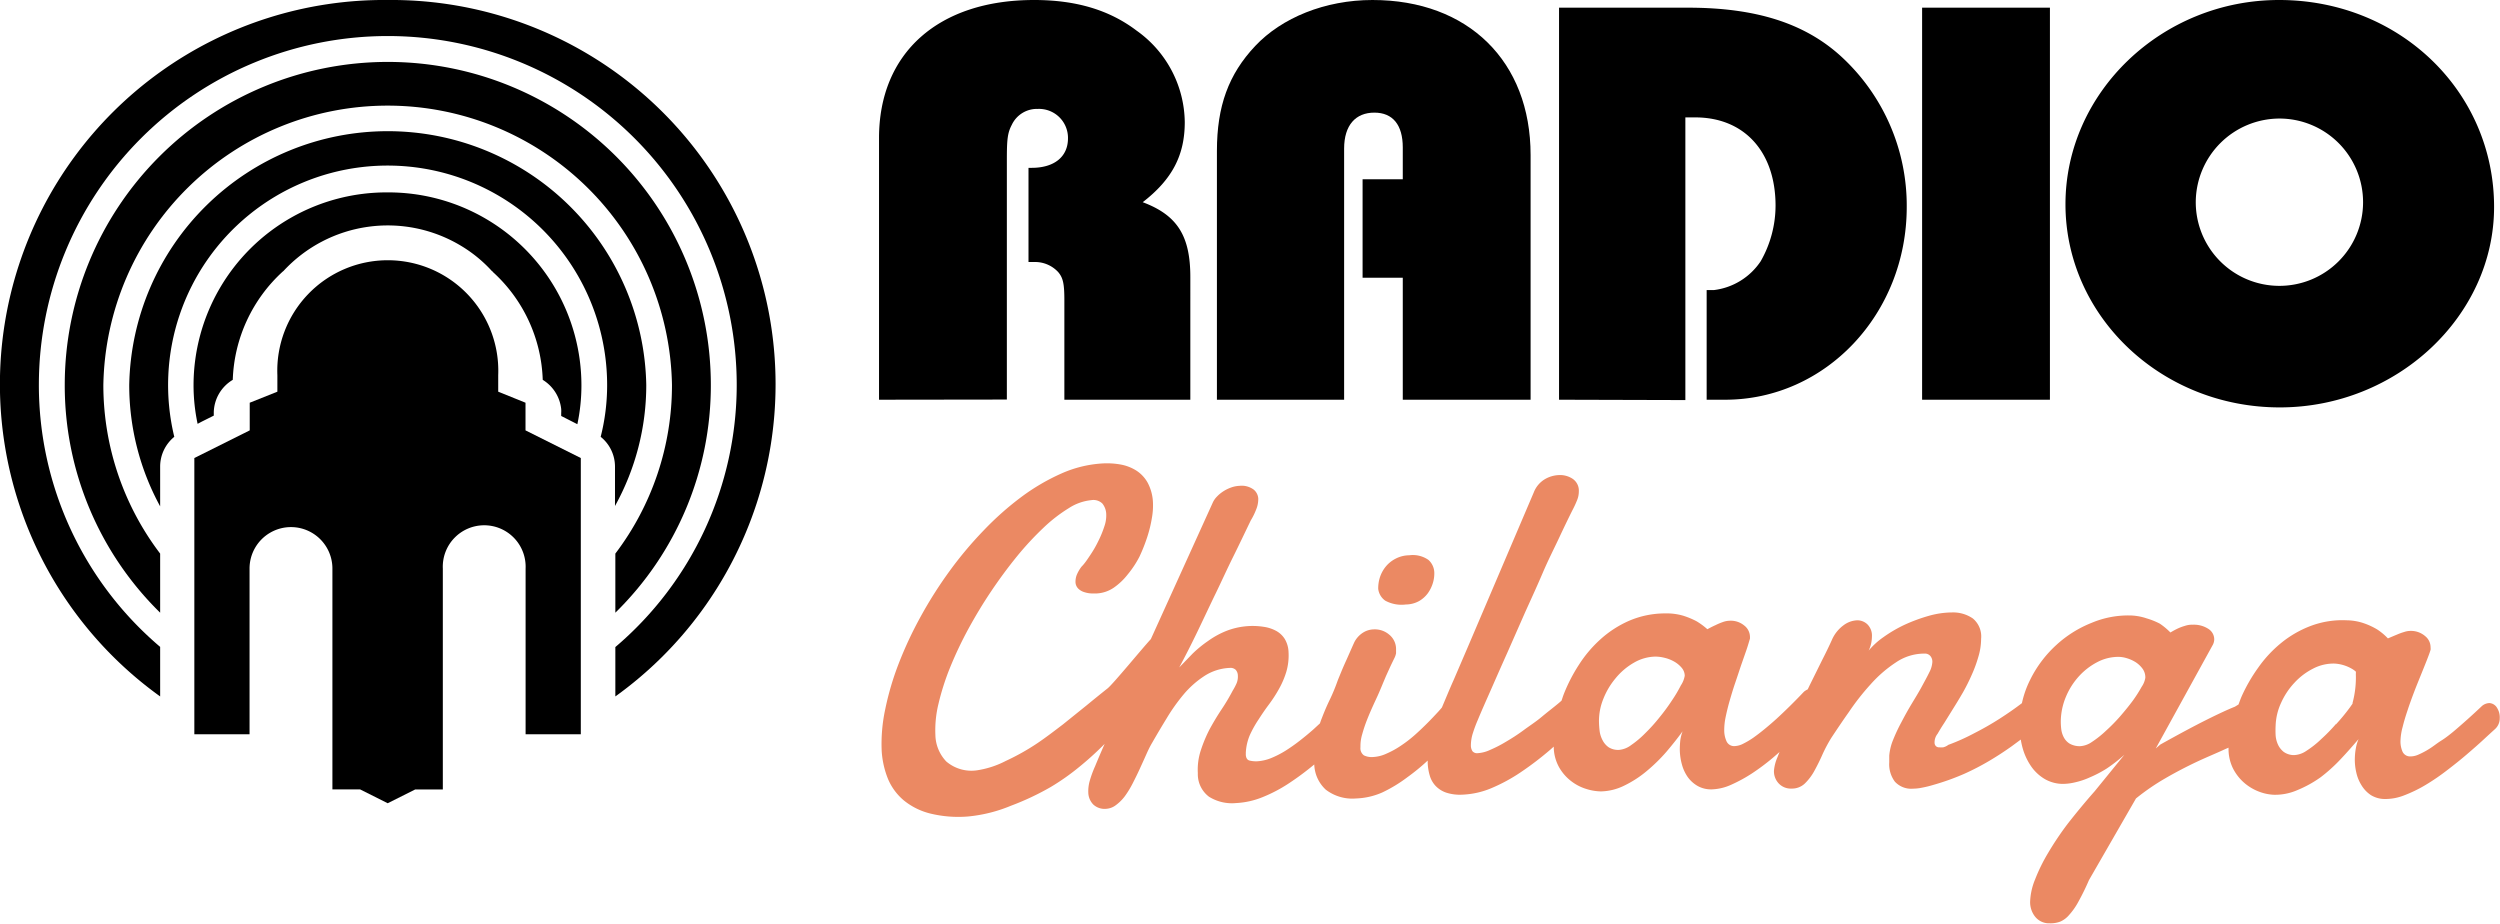 <svg xmlns="http://www.w3.org/2000/svg" viewBox="0 0 283.01 104.61"><defs><style>.cls-1{fill:#eb8963;}</style></defs><title>Logo-n</title><g id="Capa_2" data-name="Capa 2"><g id="Layer_1" data-name="Layer 1"><path d="M99.51,45.25V15.62C99.51,6,106.22,0,117.06,0c4.75,0,8.53,1.13,11.61,3.47a12.87,12.87,0,0,1,5.45,10.35c0,3.73-1.4,6.47-4.76,9.07,3.92,1.47,5.39,3.81,5.39,8.48V45.25H120.49V34c0-1.87-.14-2.54-.7-3.2a3.56,3.56,0,0,0-2.59-1.14h-.77V19h.35c2.59,0,4.12-1.27,4.12-3.34a3.28,3.28,0,0,0-3.42-3.33,3.14,3.14,0,0,0-2.94,1.8c-.49.93-.56,1.67-.56,4v27.1Z"/><path d="M158.8,45.25V31.44h-4.55V20.29h4.55v-3.6c0-2.54-1.12-3.94-3.22-3.94s-3.42,1.4-3.42,4.07V45.25h-14.4V17.09c0-5.08,1.32-8.68,4.33-11.88S150,0,155.37,0c10.84,0,17.9,6.94,17.9,17.55v27.7Z"/><path d="M176.49,45.25V.87H191.1c7.62,0,13.14,1.73,17.27,5.47a22.92,22.92,0,0,1,7.48,17.09c0,12.08-9.16,21.82-20.56,21.82H193.2V32.84H194a7.44,7.44,0,0,0,5.32-3.27A12.74,12.74,0,0,0,201,23.29c0-6.14-3.57-10-9.09-10h-1.12v32Z"/><path d="M217.59,45.25V.87h14.47V45.25Z"/><path d="M282.34,23.43c0,12.35-11,22.69-24.26,22.69-13.43,0-24.26-10.34-24.26-23S244.72,0,258,0C271.64,0,282.34,10.35,282.34,23.43Zm-33.77-.67A9.47,9.47,0,1,0,258,13.42,9.5,9.5,0,0,0,248.57,22.76Z"/><path class="cls-1" d="M156.82,68a3.87,3.87,0,0,0,2.33.43,3.14,3.14,0,0,0,1.5-.39,3.28,3.28,0,0,0,1-.9,4,4,0,0,0,.56-1.15,3.7,3.7,0,0,0,.16-1.13,2,2,0,0,0-.67-1.48,3.09,3.09,0,0,0-2.17-.52,3.4,3.4,0,0,0-1.59.41,3.53,3.53,0,0,0-1.1.91,3.81,3.81,0,0,0-.64,1.21,4.1,4.1,0,0,0-.18,1.27A1.9,1.9,0,0,0,156.82,68Z"/><path class="cls-1" d="M282.68,80.14a1.08,1.08,0,0,0-.87-.55,1.38,1.38,0,0,0-.83.32c-1.16,1.1-2.25,2.07-3.27,2.93-.43.35-.88.71-1.35,1s-.91.66-1.35.93a8.94,8.94,0,0,1-1.2.64,2.25,2.25,0,0,1-.95.22.94.94,0,0,1-.89-.55,2.9,2.9,0,0,1-.22-1.32,6.55,6.55,0,0,1,.24-1.47q.21-.86.54-1.83c.21-.65.45-1.31.71-2s.52-1.32.77-1.94.48-1.18.68-1.69.36-.93.46-1.26a1.12,1.12,0,0,0,0-.29,1.61,1.61,0,0,0-.59-1.25,2.45,2.45,0,0,0-1.63-.61,2.28,2.28,0,0,0-.76.12,7.1,7.1,0,0,0-.85.31c-.32.13-.64.27-1,.42a6.79,6.79,0,0,0-1.19-1,8,8,0,0,0-1.46-.69,6.2,6.2,0,0,0-2-.36,10.2,10.2,0,0,0-4.12.65,12,12,0,0,0-3.33,1.93,13.88,13.88,0,0,0-2.58,2.78,18.6,18.6,0,0,0-1.84,3.17c-.15.33-.26.65-.39,1L253,80q-1.2.48-3.24,1.5t-5.21,2.79l-.51.44,6.42-11.66a1.4,1.4,0,0,0,.2-.69,1.41,1.41,0,0,0-.62-1.16,3,3,0,0,0-1.8-.5,2.55,2.55,0,0,0-.9.13,5.74,5.74,0,0,0-.83.31c-.29.14-.56.29-.81.44a7.73,7.73,0,0,0-1.2-1A8.26,8.26,0,0,0,243,70a6.23,6.23,0,0,0-2-.33,10.69,10.69,0,0,0-4.2.83,13,13,0,0,0-4,2.5,13.25,13.25,0,0,0-3,4,11,11,0,0,0-.91,2.6h0c-.77.59-1.62,1.18-2.54,1.77S224.5,82.49,223.5,83a23.43,23.43,0,0,1-2.94,1.32,1.58,1.58,0,0,1-.58.28,2.29,2.29,0,0,1-.43,0,.51.51,0,0,1-.42-.16.56.56,0,0,1-.13-.37,1.55,1.55,0,0,1,.34-1c.18-.31.42-.72.74-1.2l1-1.61c.37-.59.75-1.21,1.13-1.87a21.61,21.61,0,0,0,1-2,15,15,0,0,0,.76-2.08,7.12,7.12,0,0,0,.3-2,2.64,2.64,0,0,0-.94-2.3,3.94,3.94,0,0,0-2.35-.68,9.89,9.89,0,0,0-2.65.39,18.83,18.83,0,0,0-2.71,1,15.25,15.25,0,0,0-2.41,1.41,8.47,8.47,0,0,0-1.67,1.52,3.57,3.57,0,0,0,.29-.85,4,4,0,0,0,.08-.74,1.8,1.8,0,0,0-.5-1.37,1.66,1.66,0,0,0-1.14-.47,2.74,2.74,0,0,0-1.57.56,4.07,4.07,0,0,0-1.34,1.7c-.28.62-.64,1.37-1.09,2.25l-1.4,2.83-.23.48a1.92,1.92,0,0,0-.42.26c-1.1,1.16-2.14,2.18-3.12,3.08-.42.38-.85.75-1.3,1.12s-.88.7-1.3,1a9.07,9.07,0,0,1-1.18.7,2.27,2.27,0,0,1-.93.26.94.94,0,0,1-.92-.5,3,3,0,0,1-.28-1.31,7.27,7.27,0,0,1,.16-1.48c.12-.58.27-1.2.46-1.86s.39-1.33.62-2,.45-1.35.67-2l.6-1.72c.18-.52.31-1,.4-1.28a2.23,2.23,0,0,0,0-.3,1.64,1.64,0,0,0-.66-1.21,2.38,2.38,0,0,0-1.65-.53,2.42,2.42,0,0,0-.76.15,6.89,6.89,0,0,0-.83.35c-.32.14-.62.3-.92.46a7.94,7.94,0,0,0-1.24-.91,9.07,9.07,0,0,0-1.5-.62,6.68,6.68,0,0,0-2.05-.26,10.32,10.32,0,0,0-4.08.84,12,12,0,0,0-3.24,2.1,14.06,14.06,0,0,0-2.44,2.89,18.62,18.62,0,0,0-1.68,3.25c-.11.28-.19.54-.28.8l-.3.26c-.62.52-1.26,1-1.94,1.57s-1.36,1-2.05,1.51-1.35.93-2,1.31a13.92,13.92,0,0,1-1.79.92,3.85,3.85,0,0,1-1.38.37.68.68,0,0,1-.62-.22,1.17,1.17,0,0,1-.18-.63,4.62,4.62,0,0,1,.24-1.46,14.29,14.29,0,0,1,.54-1.44c.41-1,.91-2.11,1.49-3.43s1.19-2.71,1.85-4.18l2-4.54c.7-1.55,1.37-3,2-4.48s1.29-2.76,1.87-4,1.07-2.25,1.49-3.09a11.54,11.54,0,0,0,.54-1.16,2.6,2.6,0,0,0,.2-1,1.61,1.61,0,0,0-.72-1.44,2.57,2.57,0,0,0-1.51-.41,3.39,3.39,0,0,0-1.62.47,3,3,0,0,0-1.25,1.49L166.2,73.16,164.55,77c-.45,1-.88,2.06-1.32,3.09-.12.15-.25.29-.39.45-.39.42-.8.86-1.26,1.32s-.94.92-1.45,1.37a14.43,14.43,0,0,1-1.58,1.21,9.85,9.85,0,0,1-1.61.88,4.1,4.1,0,0,1-1.54.38,2,2,0,0,1-1-.19,1,1,0,0,1-.39-.93,4.67,4.67,0,0,1,.2-1.47,15.79,15.79,0,0,1,.55-1.64c.22-.56.46-1.11.7-1.64s.47-1,.67-1.47.3-.7.42-1l.35-.83.41-.9c.15-.33.34-.72.57-1.19a2,2,0,0,0,.16-.49c0-.16,0-.32,0-.48a2.1,2.1,0,0,0-.78-1.63,2.5,2.5,0,0,0-1.77-.59,2.35,2.35,0,0,0-1.18.36,2.77,2.77,0,0,0-1,1.1c-.3.66-.57,1.29-.84,1.89s-.45,1-.65,1.49-.35.84-.43,1.07a20.76,20.76,0,0,1-.83,2q-.49,1-.93,2.16c-.08.19-.14.38-.21.57l-.77.71c-.49.43-1,.85-1.54,1.27A19.65,19.65,0,0,1,145.5,85a10.9,10.9,0,0,1-1.63.83,5.09,5.09,0,0,1-1.52.35,3.15,3.15,0,0,1-.93-.09c-.24-.08-.37-.3-.39-.65,0,0,0-.07,0-.11a.34.34,0,0,0,0-.1,5.85,5.85,0,0,1,.45-2,12.33,12.33,0,0,1,1-1.79c.37-.58.76-1.15,1.18-1.71A15.43,15.43,0,0,0,144.78,78a9.69,9.69,0,0,0,.83-1.93,6.58,6.58,0,0,0,.26-2.21,3.12,3.12,0,0,0-.42-1.51,2.65,2.65,0,0,0-1-.94,4.23,4.23,0,0,0-1.38-.45,8.19,8.19,0,0,0-4.21.45,9.65,9.65,0,0,0-2.1,1.15A13.32,13.32,0,0,0,135,74l-1.51,1.56c.74-1.37,1.43-2.74,2.1-4.13s1.32-2.79,2-4.19,1.31-2.8,2-4.19,1.34-2.76,2-4.13a7.53,7.53,0,0,0,.61-1.24,3.07,3.07,0,0,0,.24-1.25,1.43,1.43,0,0,0-.51-1A2.29,2.29,0,0,0,140.3,55a3.15,3.15,0,0,0-.94.19,4.1,4.1,0,0,0-.89.44,3.94,3.94,0,0,0-.73.61,2.34,2.34,0,0,0-.46.68l-7,15.43c-1,1.08-4.27,5.08-4.9,5.58s-1.5,1.2-2.36,1.91l-2.72,2.19c-1,.76-1.91,1.46-2.86,2.1a26.07,26.07,0,0,1-3.56,2,10.47,10.47,0,0,1-3.26,1.07,4.38,4.38,0,0,1-3.5-1,4.47,4.47,0,0,1-1.23-3,12.63,12.63,0,0,1,.35-3.53,28.38,28.38,0,0,1,1.31-4.1,43.94,43.94,0,0,1,2.07-4.37c.81-1.48,1.67-2.91,2.6-4.29s1.89-2.68,2.89-3.91a34.34,34.34,0,0,1,3-3.24A17.19,17.19,0,0,1,121,57.52a5.71,5.71,0,0,1,2.53-.9,1.46,1.46,0,0,1,1.26.38,2,2,0,0,1,.44,1.21,3.72,3.72,0,0,1-.22,1.4,11.39,11.39,0,0,1-.66,1.61,12.54,12.54,0,0,1-.91,1.59c-.34.51-.66,1-1,1.33a4.17,4.17,0,0,0-.57,1,2.23,2.23,0,0,0-.12.75,1.09,1.09,0,0,0,.33.76,1.68,1.68,0,0,0,.69.39,3.05,3.05,0,0,0,.78.14h.62a3.77,3.77,0,0,0,1.91-.65,7.19,7.19,0,0,0,1.58-1.5A11.06,11.06,0,0,0,129,63a19.43,19.43,0,0,0,.88-2.23,14.42,14.42,0,0,0,.52-2.14,8,8,0,0,0,.12-1.74,5.24,5.24,0,0,0-.58-2.21,3.87,3.87,0,0,0-1.29-1.4,5,5,0,0,0-1.82-.7,8.8,8.8,0,0,0-2.13-.11,13.34,13.34,0,0,0-4.54,1.13,23.71,23.71,0,0,0-4.5,2.63,33.91,33.91,0,0,0-4.28,3.79,43.3,43.3,0,0,0-3.88,4.62,47.62,47.62,0,0,0-3.27,5.15,43.73,43.73,0,0,0-2.49,5.32,32.19,32.19,0,0,0-1.53,5.19A18.65,18.65,0,0,0,99.81,85a10.07,10.07,0,0,0,.72,3.19,6.39,6.39,0,0,0,1.8,2.43,7.67,7.67,0,0,0,3,1.48,13.37,13.37,0,0,0,4.25.33,16.71,16.71,0,0,0,4.87-1.22,30.14,30.14,0,0,0,4.5-2.12,26.06,26.06,0,0,0,3.2-2.25c1-.81,1.84-1.58,2.59-2.32l.31-.31c-.4.91-.77,1.77-1.08,2.53a12.31,12.31,0,0,0-.62,1.7,4.24,4.24,0,0,0-.15,1.29,2,2,0,0,0,.57,1.35,1.88,1.88,0,0,0,1.46.48,2,2,0,0,0,1.11-.43,4.89,4.89,0,0,0,1-1,10.77,10.77,0,0,0,.88-1.44c.27-.53.54-1.07.79-1.62s.49-1.07.72-1.59.46-1,.69-1.38c.51-.89,1.06-1.82,1.66-2.8A21,21,0,0,1,134,78.6a10.68,10.68,0,0,1,2.35-2.08,5.69,5.69,0,0,1,2.86-.91.85.85,0,0,1,.68.22,1,1,0,0,1,.24.64,2,2,0,0,1-.13.85,6.57,6.57,0,0,1-.45.86,23.08,23.08,0,0,1-1.26,2.12c-.48.72-.93,1.47-1.35,2.24a15.66,15.66,0,0,0-1,2.39,7,7,0,0,0-.34,2.59,3.19,3.19,0,0,0,1.26,2.67,4.9,4.9,0,0,0,3.07.72,9.17,9.17,0,0,0,3-.67,16.66,16.66,0,0,0,3-1.58,31.81,31.81,0,0,0,2.85-2.12,4.06,4.06,0,0,0,1.3,2.85,4.93,4.93,0,0,0,3.42,1,8,8,0,0,0,3-.69A16.17,16.17,0,0,0,159.3,88a23.56,23.56,0,0,0,2.32-1.9c0,.07,0,.15,0,.22a5.79,5.79,0,0,0,.23,1.46,2.86,2.86,0,0,0,.65,1.17,3,3,0,0,0,1.19.77,5,5,0,0,0,1.83.24,9.42,9.42,0,0,0,3.27-.72,19.33,19.33,0,0,0,3.35-1.81,35.71,35.71,0,0,0,3.38-2.58l.37-.33a4.84,4.84,0,0,0,.58,2.29,5.22,5.22,0,0,0,1.41,1.63,5.37,5.37,0,0,0,1.75.89,5.81,5.81,0,0,0,1.61.26,6.23,6.23,0,0,0,2.66-.67,12.24,12.24,0,0,0,2.51-1.63,19.1,19.1,0,0,0,2.23-2.18c.68-.8,1.3-1.58,1.84-2.33a4.71,4.71,0,0,0-.26,1,10,10,0,0,0-.06,1.1,6.59,6.59,0,0,0,.24,1.66,4.54,4.54,0,0,0,.67,1.44,3.53,3.53,0,0,0,1.12,1,3.11,3.11,0,0,0,1.6.38,5.73,5.73,0,0,0,2.2-.53,16.81,16.81,0,0,0,2.36-1.29,25.42,25.42,0,0,0,2.34-1.75l.76-.66-.26.65a4.87,4.87,0,0,0-.37,1.46,2,2,0,0,0,.53,1.44,1.87,1.87,0,0,0,1.46.59,2.09,2.09,0,0,0,1.5-.57,6,6,0,0,0,1.08-1.43c.32-.58.63-1.2.92-1.86a16.59,16.59,0,0,1,1-1.88c.57-.86,1.23-1.85,2-2.94a27.34,27.34,0,0,1,2.45-3.12,14.38,14.38,0,0,1,2.86-2.48,5.7,5.7,0,0,1,3.23-1,.81.81,0,0,1,.68.28,1,1,0,0,1,.22.68,2.92,2.92,0,0,1-.35,1.17c-.23.48-.52,1-.86,1.63s-.73,1.26-1.14,1.94-.79,1.37-1.15,2.06a19,19,0,0,0-.94,2,6,6,0,0,0-.44,1.8c0,.15,0,.27,0,.39s0,.23,0,.36a3.29,3.29,0,0,0,.64,2.19,2.51,2.51,0,0,0,2.06.79,5.07,5.07,0,0,0,1-.11,12.17,12.17,0,0,0,1.27-.31,27.17,27.17,0,0,0,3.52-1.26,28.66,28.66,0,0,0,2.82-1.46q1.32-.78,2.58-1.68l1-.74a8.55,8.55,0,0,0,.22,1,6.9,6.9,0,0,0,1,2.1,4.92,4.92,0,0,0,1.53,1.39,4.13,4.13,0,0,0,2,.53,6.14,6.14,0,0,0,1.37-.17,8.49,8.49,0,0,0,1.7-.57,13.07,13.07,0,0,0,1.91-1,17.49,17.49,0,0,0,2-1.56l-3.37,4.14c-1.08,1.22-2.07,2.43-3,3.61a34.76,34.76,0,0,0-2.28,3.39,19.72,19.72,0,0,0-1.47,3,7.22,7.22,0,0,0-.55,2.46,2.64,2.64,0,0,0,.57,1.74,2,2,0,0,0,1.62.74,3.1,3.1,0,0,0,1.22-.19,2.71,2.71,0,0,0,1-.75,7.47,7.47,0,0,0,1.05-1.5,27,27,0,0,0,1.2-2.45l5.32-9.24a25.67,25.67,0,0,1,3.3-2.27c1.17-.68,2.34-1.29,3.5-1.84s2.28-1,3.35-1.5l.33-.14a5,5,0,0,0,.48,2.3,5.39,5.39,0,0,0,1.32,1.7,5.65,5.65,0,0,0,1.71,1,5.36,5.36,0,0,0,1.6.33,6.27,6.27,0,0,0,2.69-.53A13.06,13.06,0,0,0,262.69,88,18.25,18.25,0,0,0,265,85.91c.72-.76,1.37-1.51,2-2.24a4.3,4.3,0,0,0-.3,1,6.73,6.73,0,0,0-.12,1.1,6.23,6.23,0,0,0,.16,1.67,4.55,4.55,0,0,0,.6,1.47A3.52,3.52,0,0,0,268.38,90a3,3,0,0,0,1.58.45,5.79,5.79,0,0,0,2.22-.42,15.34,15.34,0,0,0,2.42-1.18A24.54,24.54,0,0,0,277,87.21c.79-.6,1.54-1.2,2.24-1.8s1.33-1.15,1.88-1.66,1-.92,1.32-1.21a1.64,1.64,0,0,0,.54-1.23A2,2,0,0,0,282.68,80.14Zm-92.4-2.55a15.25,15.25,0,0,1-1,1.69,22.28,22.28,0,0,1-1.41,1.92A19,19,0,0,1,186.25,83a10.93,10.93,0,0,1-1.6,1.35,2.64,2.64,0,0,1-1.36.54,2,2,0,0,1-1.19-.3,2.16,2.16,0,0,1-.68-.79,3.07,3.07,0,0,1-.33-1,10.55,10.55,0,0,1-.08-1.1,6.67,6.67,0,0,1,.5-2.6,8.41,8.41,0,0,1,1.4-2.34A7.45,7.45,0,0,1,185,75a5,5,0,0,1,2.41-.67,4.34,4.34,0,0,1,1,.13,4.11,4.11,0,0,1,1.09.42,3.11,3.11,0,0,1,.86.7,1.43,1.43,0,0,1,.36.91A2.79,2.79,0,0,1,190.28,77.59Zm52.17.15a15.67,15.67,0,0,1-1,1.57c-.43.58-.91,1.17-1.43,1.77a19.29,19.29,0,0,1-1.61,1.64A11.42,11.42,0,0,1,236.8,84a2.58,2.58,0,0,1-1.32.47,2.27,2.27,0,0,1-1.21-.3,1.86,1.86,0,0,1-.65-.72,2.66,2.66,0,0,1-.28-.92,7.59,7.59,0,0,1-.05-.92,7.38,7.38,0,0,1,.58-2.73,8,8,0,0,1,1.48-2.33,7.45,7.45,0,0,1,2.1-1.61,5.12,5.12,0,0,1,2.43-.58,3.36,3.36,0,0,1,.91.16,4,4,0,0,1,1,.46,3,3,0,0,1,.77.74,1.67,1.67,0,0,1,.3,1A2.45,2.45,0,0,1,242.45,77.74Zm22,4.21a19.84,19.84,0,0,1-1.69,1.73A10.82,10.82,0,0,1,261.09,85a2.65,2.65,0,0,1-1.39.48,2,2,0,0,1-1.17-.36,2.26,2.26,0,0,1-.65-.82,3.07,3.07,0,0,1-.27-1.06,10.31,10.31,0,0,1,0-1.1,6.68,6.68,0,0,1,.62-2.58,8.25,8.25,0,0,1,1.51-2.27,7.4,7.4,0,0,1,2.13-1.61,5,5,0,0,1,2.44-.56,4.43,4.43,0,0,1,2.05.66,2.6,2.6,0,0,1,.33.25,1,1,0,0,1,0,.25,11.21,11.21,0,0,1-.37,3.29.32.32,0,0,0,0,.09c-.12.16-.22.32-.35.49A21.76,21.76,0,0,1,264.44,82Z"/><path d="M43.91,0A43.5,43.5,0,0,0,18.13,78.84V73.23A38.87,38.87,0,0,1,4.4,43.58a39.5,39.5,0,0,1,79,0A38.94,38.94,0,0,1,69.66,73.25v5.59A43.5,43.5,0,0,0,43.91,0Z"/><path d="M69.66,69.36A36,36,0,0,0,80.47,43.58a36.57,36.57,0,0,0-73.14,0,36,36,0,0,0,10.8,25.78V62.67A31.53,31.53,0,0,1,11.7,43.58a32.19,32.19,0,0,1,64.37,0,31.52,31.52,0,0,1-6.41,19.09Z"/><path d="M73.16,43.58a29.27,29.27,0,0,0-58.53,0,28.62,28.62,0,0,0,3.5,13.74V52.84a4.35,4.35,0,0,1,1.6-3.39,24.85,24.85,0,1,1,49-5.87A23.77,23.77,0,0,1,68,49.45a4.33,4.33,0,0,1,1.62,3.39v4.44A28.24,28.24,0,0,0,73.16,43.58Z"/><path d="M43.91,21.78a21.85,21.85,0,0,0-22,21.8,21.18,21.18,0,0,0,.46,4.4l.47-.25,1.36-.68v-.33A4.39,4.39,0,0,1,26.35,43,17.37,17.37,0,0,1,32,30.75a.28.28,0,0,1,.08-.06,16.08,16.08,0,0,1,20.15-2.84,15.49,15.49,0,0,1,3.46,2.84q.09,0,.06.06A17.23,17.23,0,0,1,61.44,43a4.42,4.42,0,0,1,2.09,3.3,3.54,3.54,0,0,1,0,.46v.33l1.65.84.18.09a21.18,21.18,0,0,0,.46-4.4A21.85,21.85,0,0,0,43.91,21.78Z"/><path d="M56.4,42.47a12.51,12.51,0,1,0-25,0v1.87l-3.13,1.25v3.13L22,51.85V83.12h6.25V64.36h0a4.69,4.69,0,1,1,9.38,0v25h3.13l3.13,1.57L47,89.37h3.13v-25a4.69,4.69,0,1,1,9.37,0h0V83.12h6.25V51.85l-6.26-3.13V45.59L56.4,44.34Z"/></g></g></svg>